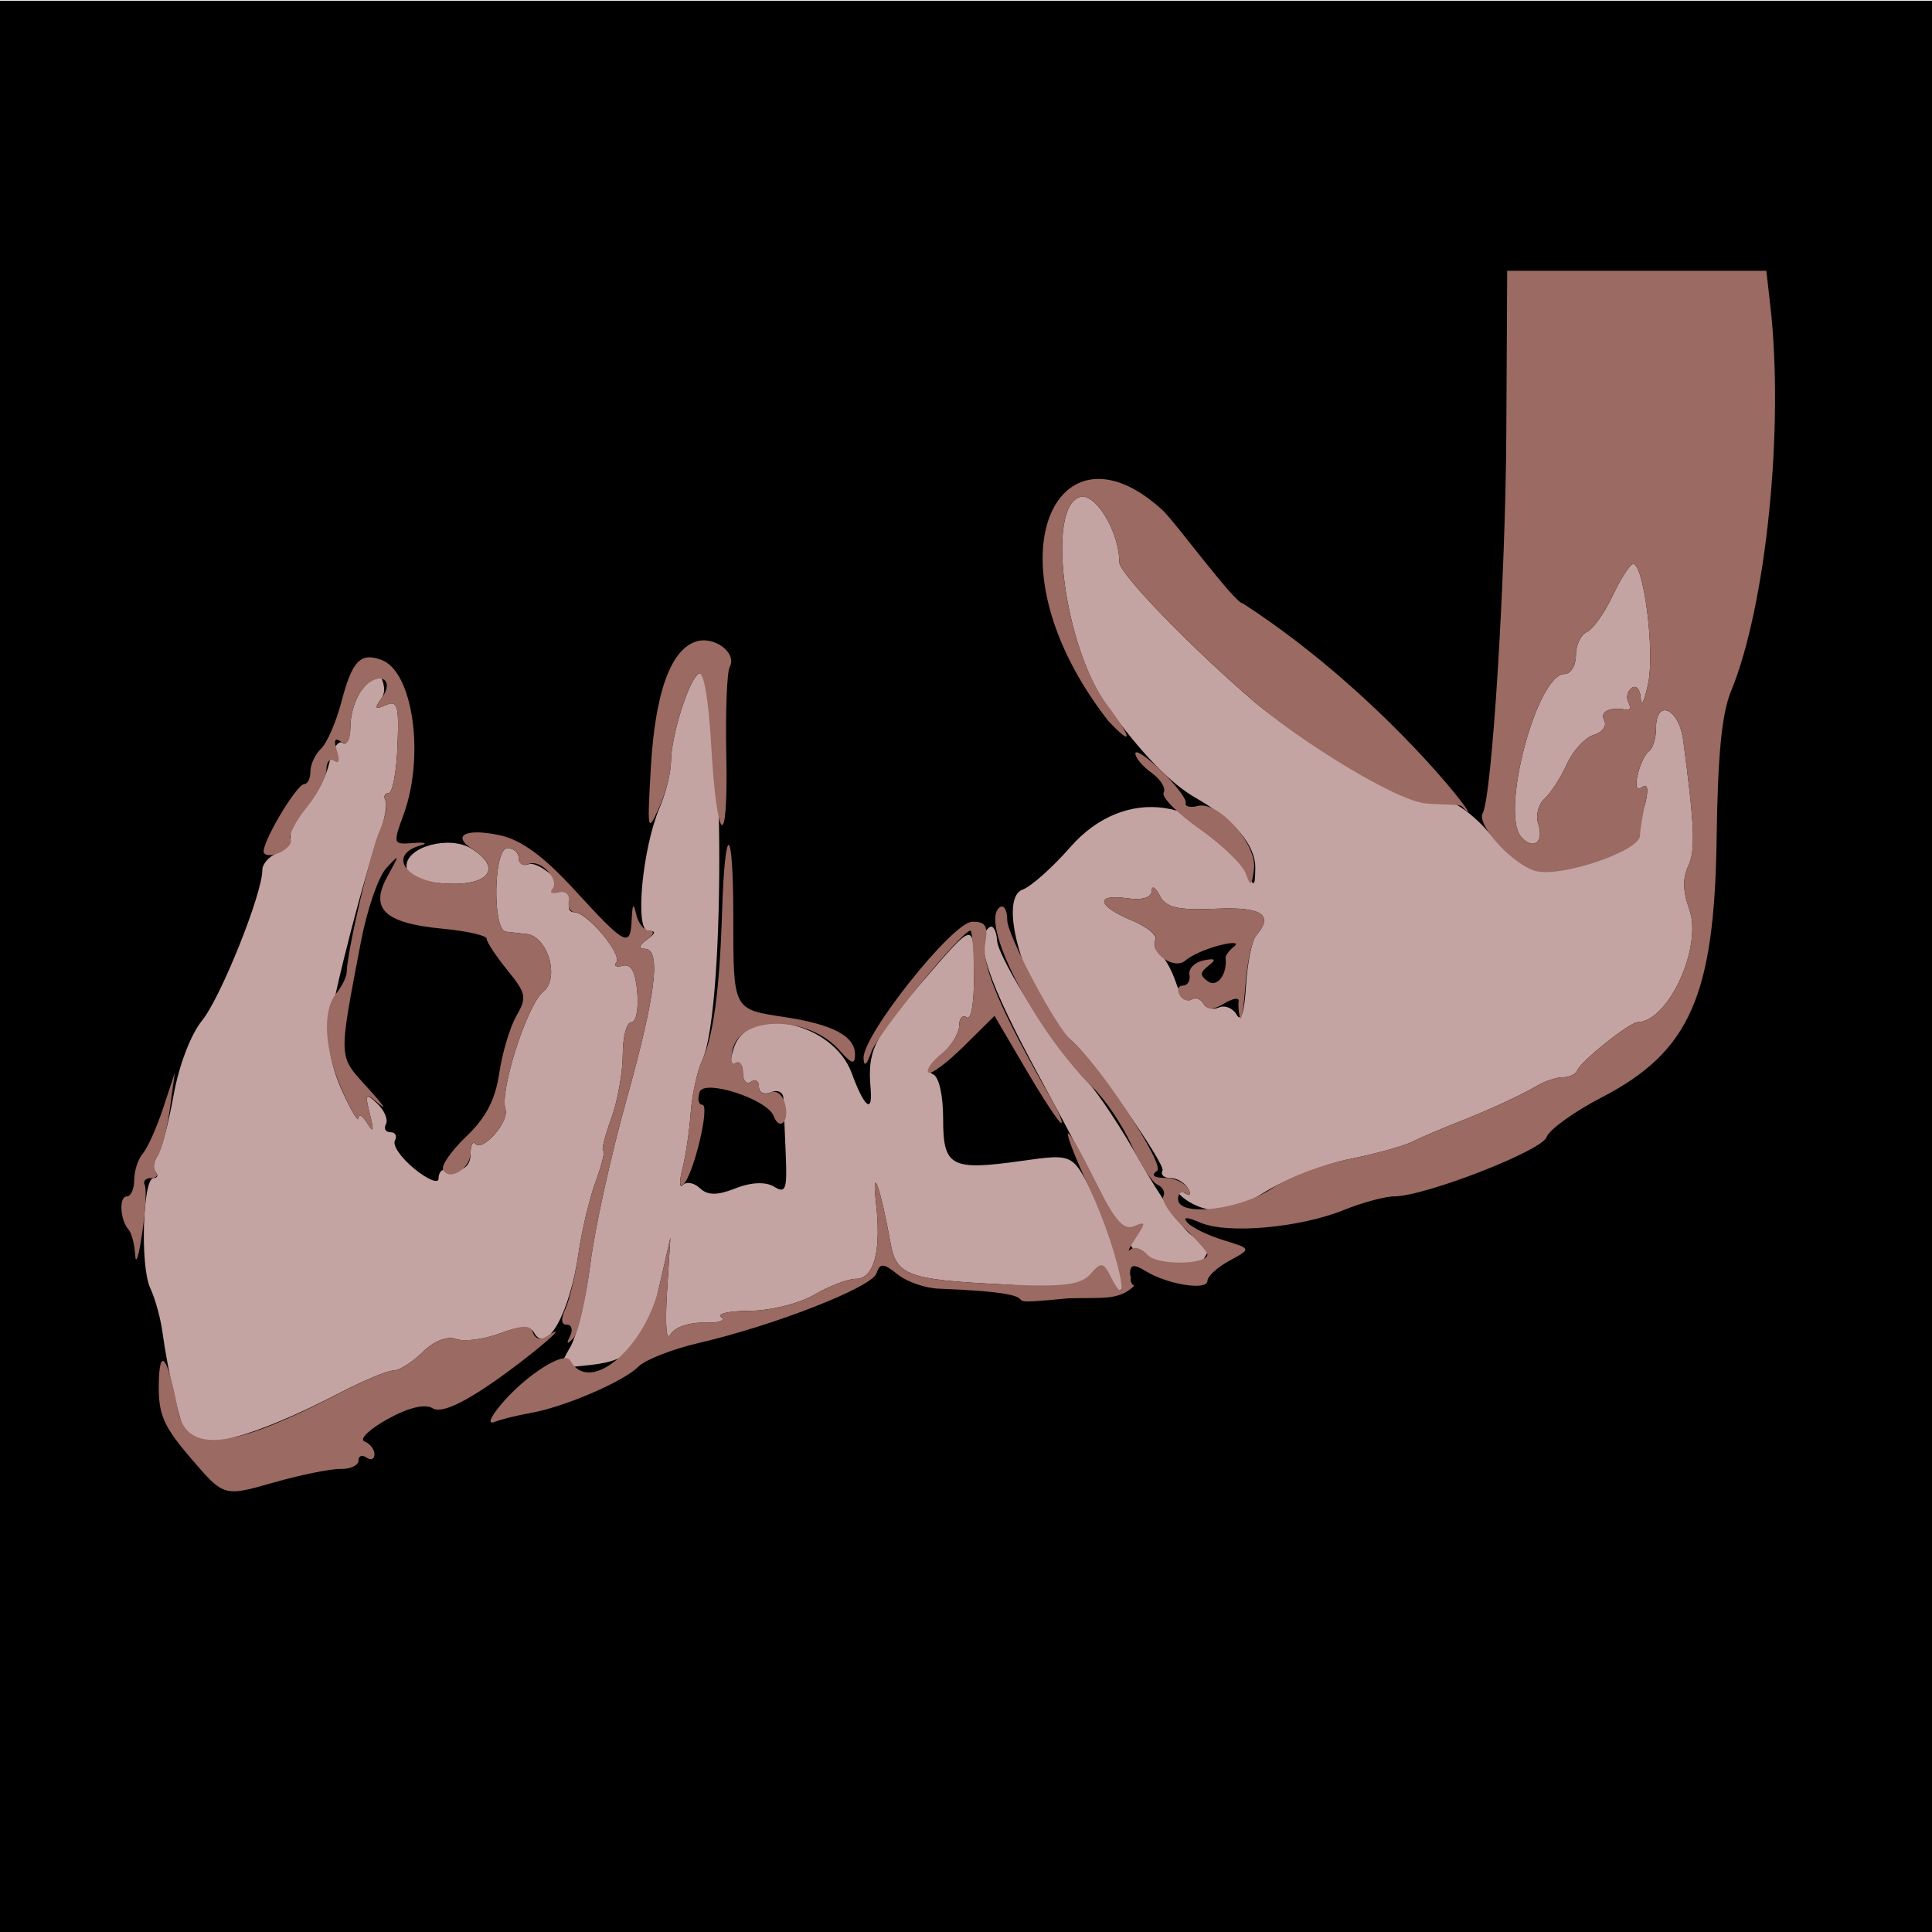 <?xml version="1.0" encoding="UTF-8" standalone="no"?>
<svg
   xmlns:dc="http://purl.org/dc/elements/1.1/"
   xmlns:cc="http://creativecommons.org/ns#"
   xmlns:rdf="http://www.w3.org/1999/02/22-rdf-syntax-ns#"
   xmlns:svg="http://www.w3.org/2000/svg"
   xmlns="http://www.w3.org/2000/svg"
   xmlns:sodipodi="http://sodipodi.sourceforge.net/DTD/sodipodi-0.dtd"
   xmlns:inkscape="http://www.inkscape.org/namespaces/inkscape"
   viewBox="0 0 512 512"
   id="svg8438"
   version="1.1"
   inkscape:version="0.48.4 r9939"
   width="100%"
   height="100%"
   sodipodi:docname="dexterous hands.svg">
  <defs
     id="defs8462">
    <linearGradient
       id="linearGradient4077">
      <stop
         id="stop4079"
         offset="0"
         style="stop-color:#aa4400;stop-opacity:1;" />
      <stop
         style="stop-color:#ff9f00;stop-opacity:1;"
         offset="0.228"
         id="stop4081" />
      <stop
         style="stop-color:#803300;stop-opacity:1;"
         offset="0.495"
         id="stop4083" />
      <stop
         id="stop4085"
         offset="1"
         style="stop-color:#562200;stop-opacity:1;" />
    </linearGradient>
    <linearGradient
       id="linearGradient4057">
      <stop
         style="stop-color:#aa4400;stop-opacity:1;"
         offset="0"
         id="stop4059" />
      <stop
         id="stop4067"
         offset="0.228"
         style="stop-color:#ecd1a4;stop-opacity:1;" />
      <stop
         id="stop4065"
         offset="0.501"
         style="stop-color:#803300;stop-opacity:1;" />
      <stop
         style="stop-color:#562200;stop-opacity:1;"
         offset="1"
         id="stop4061" />
    </linearGradient>
    <linearGradient
       id="linearGradient3890">
      <stop
         style="stop-color:#701b1b;stop-opacity:1;"
         offset="0"
         id="stop3892" />
      <stop
         style="stop-color:#e31600;stop-opacity:1;"
         offset="1"
         id="stop3894" />
    </linearGradient>
    <linearGradient
       id="linearGradient3882">
      <stop
         style="stop-color:#600b0b;stop-opacity:1;"
         offset="0"
         id="stop3884" />
      <stop
         style="stop-color:#d11414;stop-opacity:1;"
         offset="1"
         id="stop3886" />
    </linearGradient>
    <linearGradient
       id="linearGradient3872">
      <stop
         style="stop-color:#800600;stop-opacity:1;"
         offset="0"
         id="stop3874" />
      <stop
         style="stop-color:#ff0004;stop-opacity:0;"
         offset="1"
         id="stop3876" />
    </linearGradient>
  </defs>
  <sodipodi:namedview
     pagecolor="#000000"
     bordercolor="#666666"
     borderopacity="1"
     objecttolerance="10"
     gridtolerance="10"
     guidetolerance="10"
     inkscape:pageopacity="0"
     inkscape:pageshadow="2"
     inkscape:window-width="1190"
     inkscape:window-height="1126"
     id="namedview8460"
     showgrid="false"
     inkscape:zoom="1"
     inkscape:cx="277.17231"
     inkscape:cy="185.79124"
     inkscape:window-x="160"
     inkscape:window-y="130"
     inkscape:window-maximized="0"
     inkscape:current-layer="g8466" />
  <g
     id="g8466">
    <path
       inkscape:connector-curvature="0"
       d="M -13.466,0.189 H 514.89 V 516.43 H -13.466 z"
       id="path3978"
       style="fill:#000000" />
    <path
       sodipodi:type="arc"
       style="fill:#333333;fill-opacity:1;fill-rule:nonzero;stroke:none"
       id="path4121"
       sodipodi:cx="63.286057"
       sodipodi:cy="-74.545074"
       sodipodi:rx="39.244427"
       sodipodi:ry="23.688076"
       d="m 101.958,-78.577 a 39.244,23.688 0 0 1 9.3e-4,0.003 l -38.673,4.029 z"
       sodipodi:start="6.11213"
       sodipodi:end="6.1122693"
       transform="matrix(0.926,0,0,1,-12.929,0)" />
    <path
       sodipodi:type="arc"
       style="fill:#333333;fill-opacity:1;fill-rule:nonzero;stroke:none"
       id="path4123"
       sodipodi:cx="65.584152"
       sodipodi:cy="-52.359596"
       sodipodi:rx="10.606602"
       sodipodi:ry="11.755651"
       d="m 76.036,-54.361 a 10.607,11.756 0 0 1 2.51e-4,0.002 l -10.452,1.999 z"
       sodipodi:start="6.11213"
       sodipodi:end="6.1122693"
       transform="matrix(0.926,0,0,1,-12.929,0)" />
    <path
       sodipodi:type="arc"
       style="fill:#333333;fill-opacity:1;fill-rule:nonzero;stroke:none"
       id="path4125"
       sodipodi:cx="54.182056"
       sodipodi:cy="-54.392529"
       sodipodi:rx="15.46796"
       sodipodi:ry="16.793785"
       d="m 69.424,-57.251 a 15.468,16.794 0 0 1 3.67e-4,0.002 l -15.243,2.856 z"
       sodipodi:start="6.11213"
       sodipodi:end="6.1122693"
       transform="matrix(0.926,0,0,1,-12.929,0)" />
    <path
       inkscape:connector-curvature="0"
       id="path4731"
       d="m 49.206,379.912 c -1.639,-3.035 -4.808,-16.89 -6.166,-26.963 -0.49,-3.633 -1.942,-8.852 -3.226,-11.598 -2.708,-5.79 -2.003,-29.154 0.879,-29.154 1.07,-2.6e-4 1.317,-0.72 0.549,-1.599 -0.768,-0.879 -0.553,-2.791 0.477,-4.25 1.031,-1.459 2.959,-8.706 4.284,-16.106 1.415,-7.9 4.537,-16.077 7.562,-19.81 4.968,-6.13 15.959,-33.576 15.959,-39.851 0,-1.683 1.847,-3.731 4.104,-4.551 2.77,-1.006 3.827,-3.14 3.25,-6.564 -0.47,-2.79 -0.327,-4.47 0.318,-3.733 1.948,2.229 8.598,-6.828 10.124,-13.789 0.787,-3.587 2.358,-5.867 3.491,-5.065 1.133,0.801 2.06,-1.262 2.06,-4.584 0,-3.323 1.501,-7.759 3.335,-9.858 2.27,-2.598 2.496,-3.816 0.708,-3.816 -1.445,0 -2.014,-0.702 -1.264,-1.56 2.833,-3.242 8.038,4.425 5.437,8.01 -1.963,2.707 -1.735,3.063 1.152,1.795 3.134,-1.376 3.537,0.036 3.105,10.873 -0.273,6.85 -1.337,12.455 -2.365,12.455 -1.028,0 -1.402,0.864 -0.832,1.92 0.57,1.056 -0.191,5.154 -1.691,9.107 -3.59,9.46 -11.936,41.667 -13.19,50.903 -0.615,4.528 0.66,10.928 3.369,16.907 2.397,5.292 4.373,8.57 4.391,7.286 0.018,-1.284 1.036,-0.696 2.262,1.308 1.697,2.773 1.869,2.197 0.723,-2.41 -1.343,-5.396 -1.13,-5.695 1.96,-2.761 1.907,1.811 2.943,4.261 2.303,5.445 -0.64,1.184 -0.095,2.153 1.21,2.153 1.305,0 1.828,1.009 1.162,2.243 -0.666,1.234 1.665,4.587 5.181,7.451 3.516,2.865 6.393,4.041 6.393,2.614 0,-1.427 0.716,-2.465 1.592,-2.306 4.497,0.812 6.898,-0.697 6.898,-4.335 0,-2.226 0.558,-3.409 1.241,-2.628 1.988,2.275 9.1,-5.881 7.997,-9.171 -1.601,-4.775 5.779,-27.72 10.006,-31.107 4.476,-3.587 1.24,-14.705 -4.454,-15.303 -1.713,-0.18 -4.157,-0.453 -5.431,-0.607 -3.638,-0.44 -3.259,-22.138 0.386,-22.138 1.646,0 2.992,1.184 2.992,2.631 0,1.447 1.148,2.193 2.552,1.658 3.179,-1.213 12.566,7.836 11.047,10.649 -0.613,1.134 -0.059,2.063 1.23,2.063 3.385,0 12.78,11.316 11.044,13.302 -0.805,0.921 -0.031,1.31 1.721,0.865 2.229,-0.567 3.383,1.558 3.849,7.084 0.374,4.434 -0.324,7.893 -1.592,7.893 -1.241,0 -2.257,3.86 -2.257,8.578 0,4.718 -1.384,12.368 -3.076,17.001 -1.692,4.632 -2.634,8.422 -2.094,8.422 0.54,0 -0.356,3.663 -1.991,8.14 -1.635,4.477 -3.669,12.947 -4.52,18.822 -2.354,16.249 -8.574,27.338 -11.89,21.199 -0.977,-1.808 -3.691,-1.717 -9.044,0.304 -4.206,1.588 -9.412,2.247 -11.568,1.464 -2.348,-0.853 -5.897,0.538 -8.848,3.467 -2.711,2.69 -6.194,4.891 -7.74,4.891 -1.547,0 -7.848,2.612 -14.003,5.805 -23.22,12.046 -38.285,16.048 -41.061,10.909 z m 137.591,-3.851 c -124.531,90.626 -62.266,45.313 0,0 z m -35.656,-19.095 c 1.804,-3.15 4.204,-13.146 5.333,-22.213 1.129,-9.067 5.412,-28.507 9.516,-43.2 7.853,-28.111 9.308,-40.048 4.888,-40.11 -1.769,-0.025 -1.592,-0.822 0.531,-2.391 2.418,-1.788 2.498,-2.363 0.331,-2.391 -3.552,-0.046 -1.515,-21.801 3.051,-32.59 1.642,-3.879 2.999,-9.343 3.017,-12.143 0.044,-6.988 4.805,-22.056 7.397,-23.411 6.646,-3.473 7.438,88.474 0.883,102.489 -1.329,2.842 -2.701,9.11 -3.047,13.929 -0.347,4.819 -1.336,11.494 -2.2,14.833 -0.863,3.339 -0.8,5.261 0.14,4.271 0.941,-0.99 2.972,-0.602 4.514,0.862 2.026,1.924 4.641,1.93 9.426,0.022 4.095,-1.633 7.989,-1.804 10.205,-0.447 3.153,1.931 3.523,0.832 3.082,-9.15 -0.276,-6.24 -0.55,-12.677 -0.609,-14.304 -0.059,-1.628 -1.54,-2.331 -3.291,-1.562 -1.751,0.769 -3.184,0.124 -3.184,-1.434 0,-1.558 -0.955,-2.156 -2.123,-1.331 -1.167,0.826 -2.123,-0.267 -2.123,-2.429 0,-2.161 -0.942,-3.263 -2.094,-2.449 -1.334,0.943 -1.443,-0.547 -0.3,-4.107 3.757,-11.7 26.283,-6.87 31.237,6.699 3.297,9.028 5.613,10.928 5.006,4.107 -0.876,-9.858 0.732,-13.287 12.768,-27.231 15.239,-17.655 14.51,-17.532 14.612,-2.462 0.048,7.046 -0.763,11.603 -1.919,10.786 -1.101,-0.778 -2.001,0.227 -2.001,2.233 0,2.007 -2.149,5.463 -4.776,7.681 -3.199,2.701 -3.9,4.417 -2.123,5.197 1.56,0.685 2.653,5.518 2.653,11.728 0,12.773 2.008,13.853 20.825,11.204 13.396,-1.886 13.396,-1.886 18.549,8.174 12.372,27.437 11.752,21.41 7.622,26.084 -2.558,2.927 -15.395,-0.778 -31.757,-1.57 -24.415,-1.183 -27.65,-2.381 -29.16,-10.805 -2.656,-14.81 -5.094,-21.59 -3.871,-10.763 1.45,12.835 -0.499,20.139 -5.373,20.139 -2.077,0 -7.027,1.899 -11,4.22 -3.973,2.321 -11.67,4.233 -17.104,4.25 -5.434,0.017 -8.815,0.783 -7.513,1.704 1.302,0.92 -0.791,1.571 -4.65,1.445 -3.882,-0.126 -7.829,1.275 -8.834,3.137 -1.08,1.999 -1.451,-2.532 -0.916,-11.16 l 0.902,-14.525 -2.877,12.638 c -3.594,15.787 -7.107,19.866 -18.172,21.098 -8.753,0.975 -8.753,0.975 -5.473,-4.753 z m 142.54,-36.96 c -1.646,-3.627 -9.772,-19.079 -18.059,-34.337 -13.886,-25.57 -17.684,-36.907 -13.384,-39.948 0.925,-0.654 1.82,0.915 1.99,3.487 0.327,4.969 15.917,29.355 23.966,37.489 2.644,2.672 8.95,12.211 14.013,21.2 5.063,8.988 11.135,17.721 13.494,19.406 2.358,1.685 4.288,3.77 4.288,4.633 -9.433,17.423 -22.342,-3.387 -26.308,-11.928 z m 25.246,0.173 c -2.335,-0.643 -5.2,-2.315 -6.368,-3.718 -1.457,-1.75 -1.188,-1.939 0.859,-0.603 1.998,1.304 2.482,1.021 1.467,-0.858 -0.833,-1.542 -2.947,-2.804 -4.698,-2.804 -1.751,0 -2.701,-0.894 -2.11,-1.988 0.892,-1.652 -19.313,-30.496 -24.126,-34.442 -11.085,-9.088 -20.228,-37.368 -12.936,-40.016 2.249,-0.817 7.916,-5.864 12.593,-11.215 14.541,-16.638 36.487,-13.401 46.823,6.904 1.918,3.768 2.173,3.604 2.23,-1.428 0.069,-6.098 -5.618,-12.773 -15.855,-18.609 -6.66,-3.797 -14.562,-11.994 -23.38,-24.256 -11.471,-15.949 -16.264,-52.721 -7.224,-55.425 4.108,-1.229 10.44,9.273 10.44,17.316 0,3.011 19.077,22.694 36.084,37.229 8.912,7.617 37.859,24.85 42.404,25.244 1.777,0.154 5.382,0.467 8.012,0.696 2.629,0.228 7.883,4.16 11.674,8.737 9.963,12.027 38.447,8.155 38.572,-3.744 0.017,-1.516 1.894,-1.136 2.646,-4.35 0.898,-3.839 0.591,-5.296 -0.892,-4.247 -1.425,1.008 -1.846,-0.21 -1.139,-3.301 0.616,-2.694 1.959,-5.492 2.986,-6.218 1.026,-0.726 1.866,-3.441 1.866,-6.034 0,-8.055 6.088,-5.375 7.222,3.179 3.028,22.838 3.274,29.107 1.305,33.316 -1.499,3.206 -1.407,6.706 0.304,11.454 3.557,9.873 -5.554,29.759 -13.692,29.884 -2.135,0.033 -15.07,10.355 -16.01,12.776 -0.389,1.002 -2.074,1.821 -3.743,1.821 -1.67,0 -4.694,0.965 -6.721,2.145 -4.957,2.885 -12.741,6.467 -21.727,9.998 -4.086,1.605 -9.339,3.86 -11.674,5.01 -2.335,1.15 -9.711,3.183 -16.391,4.517 -6.68,1.334 -16.702,5.201 -22.27,8.593 -5.568,3.392 -10.609,6.04 -11.202,5.885 -0.593,-0.155 -2.988,-0.807 -5.323,-1.45 z M 332.857,247.958 c 4.811,-5.582 1.656,-7.677 -10.732,-7.128 -10.007,0.444 -13.163,-0.303 -14.793,-3.501 -1.14,-2.236 -2.102,-2.778 -2.137,-1.206 -0.04,1.753 -2.528,2.502 -6.432,1.937 -8.657,-1.254 -8.038,2.038 1.094,5.816 4.104,1.698 6.954,4.028 6.333,5.177 -0.621,1.149 -0.099,2.818 1.159,3.708 1.258,0.89 3.183,4.31 4.276,7.6 1.093,3.29 2.879,5.352 3.968,4.582 1.089,-0.77 2.554,-0.337 3.256,0.962 0.702,1.299 2.581,1.789 4.177,1.088 1.596,-0.701 3.714,0.167 4.708,1.928 1.175,2.082 2.039,-0.619 2.471,-7.728 0.366,-6.011 1.559,-11.967 2.653,-13.236 z M 107.731,229.492 c 0,-5.114 11.354,-8.173 17.154,-4.62 8.271,5.065 4.874,9.89 -6.541,9.294 -8.374,-0.437 -10.613,-1.423 -10.613,-4.674 z m 295.377,-7.738 c -5.578,-6.383 4.211,-43.133 11.49,-43.133 1.666,0 3.028,-2.22 3.028,-4.934 0,-2.713 1.313,-5.51 2.917,-6.214 1.604,-0.704 4.687,-5.042 6.85,-9.638 2.164,-4.597 4.592,-8.358 5.398,-8.358 2.844,0 5.77,23.048 4.008,31.572 -0.967,4.675 -1.855,6.523 -1.975,4.107 -0.119,-2.416 -1.188,-3.707 -2.374,-2.868 -1.186,0.839 -1.593,2.57 -0.904,3.846 0.69,1.277 0.466,2.165 -0.496,1.973 -4.397,-0.874 -7.183,0.456 -5.907,2.82 0.77,1.426 -0.488,3.157 -2.796,3.848 -2.308,0.69 -5.508,4.169 -7.112,7.73 -1.604,3.561 -4.265,7.682 -5.914,9.159 -1.649,1.477 -2.407,4.447 -1.685,6.601 1.661,4.951 -1.275,7.213 -4.529,3.489 z"
       style="fill:#c3a4a2"
       sodipodi:nodetypes="sssssssssssssssssssssssssscsssssssscssssssssssssssssssssssssssscccssssssssssssscsscsssssssssccsssssccssssscsssscsscccsssssscccsssscssssssssssssscssssssssscssssssscssscssscsscssssssssssssssssscsssssss" />
    <path
       inkscape:connector-curvature="0"
       id="path4729"
       d="m 50.631,386.514 c -7.328,-8.543 -8.677,-11.66 -8.556,-19.765 0.154,-10.306 2.42,-7.236 5.075,6.875 2.233,11.873 14.082,10.617 43.117,-4.572 6.155,-3.22 12.456,-5.854 14.003,-5.854 1.547,0 5.03,-2.201 7.74,-4.891 2.952,-2.929 6.501,-4.32 8.848,-3.467 2.156,0.783 7.441,0.094 11.744,-1.531 5.849,-2.209 8.03,-2.249 8.638,-0.161 0.448,1.537 1.926,2.08 3.286,1.208 8.275,-5.309 -3.812,5.062 -14.279,12.251 -8.327,5.719 -13.55,7.921 -15.632,6.588 -1.945,-1.245 -6.443,-0.157 -11.904,2.88 -4.828,2.685 -7.584,5.348 -6.124,5.919 1.459,0.571 2.653,2.104 2.653,3.407 0,1.303 -0.955,1.694 -2.123,0.869 -1.167,-0.826 -2.123,-0.459 -2.123,0.814 0,1.273 -2.149,2.268 -4.776,2.211 -2.627,-0.057 -10.651,1.576 -17.833,3.629 -13.057,3.733 -13.057,3.733 -21.756,-6.409 z m 81.963,-14.074 c 6.393,-7.783 17.044,-14.643 18.513,-11.923 5.041,9.333 19.858,-3.117 23.678,-19.897 l 2.877,-12.638 -0.902,14.525 c -0.536,8.628 -0.164,13.159 0.916,11.16 1.006,-1.862 4.952,-3.263 8.834,-3.137 3.859,0.126 5.952,-0.525 4.65,-1.445 -1.302,-0.92 2.079,-1.687 7.513,-1.704 5.434,-0.017 13.131,-1.929 17.104,-4.25 3.973,-2.321 8.924,-4.22 11,-4.22 4.874,0 6.823,-7.304 5.373,-20.139 -1.223,-10.827 1.215,-4.047 3.871,10.763 1.51,8.424 4.745,9.622 29.16,10.805 16.362,0.793 21.199,0.247 23.757,-2.68 2.867,-3.281 3.446,-3.216 5.392,0.609 6.142,12.07 1.574,-7.826 -5.104,-22.229 -8.93,-19.261 -8.03,-21.403 1.163,-2.766 4.953,10.041 7.382,12.853 10.1,11.688 3.217,-1.378 3.264,-1.058 0.465,3.172 -1.713,2.588 -2.315,3.937 -1.339,2.999 0.976,-0.938 3.009,-0.294 4.517,1.432 2.452,2.806 15.855,2.671 15.855,-0.159 0,-0.602 -2.868,-3.857 -6.373,-7.232 -3.505,-3.375 -5.899,-7.015 -5.319,-8.089 0.58,-1.074 -0.134,-2.494 -1.586,-3.155 -1.453,-0.661 -4.551,-5.416 -6.886,-10.567 -2.335,-5.151 -6.899,-11.951 -10.142,-15.112 -15.37,-14.979 -30.312,-43.86 -24.733,-47.805 1.087,-0.768 1.976,0.73 1.976,3.331 0,4.162 13.095,28.766 17.025,31.988 7.024,5.758 24.895,32.884 22.711,34.472 -1.684,1.224 -0.963,1.897 2.059,1.921 2.558,0.02 5.332,1.299 6.165,2.841 0.847,1.568 0.591,2.151 -0.582,1.321 -1.153,-0.816 -2.097,-0.152 -2.097,1.475 0,4.774 16.446,2.869 24.954,-2.891 4.191,-2.837 13.265,-6.289 20.164,-7.669 6.899,-1.381 14.455,-3.451 16.79,-4.602 2.335,-1.15 7.588,-3.405 11.674,-5.01 8.986,-3.531 16.77,-7.112 21.727,-9.998 2.027,-1.18 5.052,-2.145 6.721,-2.145 1.67,0 3.354,-0.82 3.743,-1.821 0.94,-2.421 13.875,-12.743 16.01,-12.776 8.138,-0.125 17.249,-20.011 13.692,-29.884 -1.71,-4.748 -1.803,-8.249 -0.304,-11.454 1.969,-4.21 1.724,-10.478 -1.305,-33.316 -1.134,-8.555 -7.222,-11.234 -7.222,-3.179 0,2.593 -0.84,5.308 -1.866,6.034 -1.026,0.726 -2.37,3.524 -2.986,6.218 -0.706,3.091 -0.286,4.309 1.139,3.301 1.484,-1.049 1.79,0.408 0.892,4.247 -0.752,3.214 -1.38,7.085 -1.396,8.6 -0.043,4.059 -20.734,11.118 -27.56,9.403 -5.938,-1.492 -15.808,-12.17 -14.144,-15.302 2.472,-4.651 6.055,-62.199 6.261,-100.575 l 0.233,-43.215 34.339,0 34.339,0 1.041,9.107 c 3.721,32.566 -1.062,79.61 -10.406,102.339 -2.445,5.948 -3.5,16.718 -3.804,38.858 -0.575,41.816 -7.121,56.643 -30.323,68.68 -7.444,3.862 -14.073,8.629 -14.732,10.595 -1.214,3.62 -32.295,15.714 -40.384,15.714 -2.42,0 -8.428,1.626 -13.351,3.614 -11.701,4.724 -30.882,6.423 -37.967,3.364 -3.62,-1.563 -4.863,-1.575 -3.495,-0.035 1.167,1.315 5.466,3.414 9.552,4.664 7.429,2.273 7.429,2.273 1.592,5.437 -3.21,1.74 -5.837,4.147 -5.837,5.349 0,2.643 -10.527,0.988 -16.334,-2.568 -3.231,-1.979 -4.184,-1.793 -4.184,0.815 0,1.857 0.557,3.173 1.238,2.923 -4.086,4.19 -8.812,3.169 -17.733,3.462 -25.139,2.42 2.777,-1.135 -34.151,-2.568 -3.534,-0.094 -8.452,-1.794 -10.928,-3.779 -3.774,-3.025 -4.684,-3.066 -5.626,-0.258 -1.233,3.676 -27.01,13.769 -47.065,18.428 -7.004,1.627 -14.216,4.452 -16.025,6.278 -3.92,3.955 -19.627,10.708 -28.549,12.274 -3.502,0.615 -7.778,1.673 -9.502,2.352 -1.922,0.757 -1.355,-0.931 1.465,-4.365 z M 407.637,218.264 c -0.722,-2.154 0.036,-5.124 1.685,-6.601 1.649,-1.477 4.31,-5.598 5.914,-9.159 1.604,-3.561 4.804,-7.039 7.112,-7.73 2.308,-0.69 3.566,-2.422 2.796,-3.848 -1.277,-2.363 1.51,-3.693 5.907,-2.82 0.962,0.191 1.186,-0.697 0.496,-1.973 -0.69,-1.277 -0.283,-3.007 0.904,-3.846 1.186,-0.839 2.255,0.452 2.374,2.868 0.12,2.416 1.008,0.568 1.975,-4.107 1.762,-8.524 -1.163,-31.572 -4.008,-31.572 -0.805,0 -3.234,3.761 -5.398,8.358 -2.164,4.597 -5.246,8.934 -6.85,9.638 -1.604,0.704 -2.917,3.501 -2.917,6.214 0,2.713 -1.363,4.934 -3.028,4.934 -7.279,0 -17.068,36.75 -11.49,43.133 3.254,3.723 6.19,1.462 4.529,-3.489 z m -256.579,135.826 c 0.824,-1.67 0.453,-3.036 -0.825,-3.036 -1.54,0 -1.665,-1.432 -0.372,-4.25 1.073,-2.338 2.647,-9.057 3.498,-14.932 0.851,-5.875 2.885,-14.345 4.52,-18.822 1.635,-4.477 2.531,-8.14 1.991,-8.14 -0.54,0 0.403,-3.79 2.094,-8.422 1.692,-4.632 3.076,-12.282 3.076,-17.001 0,-4.718 1.016,-8.578 2.257,-8.578 1.268,0 1.966,-3.459 1.592,-7.893 -0.466,-5.526 -1.62,-7.65 -3.849,-7.084 -1.751,0.445 -2.525,0.056 -1.721,-0.865 1.699,-1.944 -7.624,-13.302 -10.918,-13.302 -1.22,0 -1.98,-1.366 -1.688,-3.036 0.292,-1.67 -0.902,-2.672 -2.653,-2.226 -1.751,0.445 -2.525,0.056 -1.72,-0.866 2.136,-2.444 -3.095,-8.041 -6.229,-6.665 -1.465,0.643 -2.664,-0.04 -2.664,-1.519 0,-1.479 -1.346,-2.688 -2.992,-2.688 -3.646,0 -4.024,21.698 -0.386,22.138 1.274,0.154 3.719,0.427 5.431,0.607 5.695,0.598 8.931,11.716 4.454,15.303 -4.227,3.388 -11.607,26.332 -10.006,31.107 1.103,3.29 -6.008,11.446 -7.997,9.171 -0.682,-0.781 -1.241,0.285 -1.241,2.368 0,4.175 -5.607,7.68 -7.293,4.559 -0.584,-1.081 2.199,-5.076 6.185,-8.878 5.177,-4.939 7.659,-9.707 8.691,-16.698 0.795,-5.382 2.837,-12.216 4.539,-15.188 2.835,-4.951 2.635,-5.97 -2.391,-12.171 -3.017,-3.723 -5.485,-7.464 -5.485,-8.314 0,-0.85 -5.195,-2.039 -11.545,-2.641 -15.504,-1.471 -19.512,-5.219 -14.772,-13.813 3.343,-6.062 3.331,-6.158 -0.287,-2.223 -2.08,2.262 -5.093,11.005 -6.696,19.429 -6.026,31.663 -6.096,30.096 1.734,38.701 3.936,4.326 5.348,6.307 3.136,4.403 -3.734,-3.216 -3.913,-3.031 -2.514,2.59 1.147,4.607 0.974,5.182 -0.723,2.41 -1.226,-2.004 -2.244,-2.592 -2.262,-1.308 -0.018,1.284 -1.943,-1.952 -4.278,-7.192 -4.837,-10.855 -5.474,-21.238 -1.592,-25.934 1.459,-1.765 2.686,-4.302 2.726,-5.638 0.17,-5.713 6.317,-32.063 8.741,-37.47 1.454,-3.244 2.159,-6.796 1.566,-7.893 -0.593,-1.098 -0.237,-1.996 0.791,-1.996 1.028,0 2.092,-5.605 2.365,-12.455 0.432,-10.837 0.029,-12.249 -3.105,-10.873 -2.935,1.289 -3.134,0.937 -1.076,-1.901 3.622,-4.994 -0.804,-7.279 -4.938,-2.549 -1.845,2.111 -3.355,6.557 -3.355,9.88 0,3.994 -0.841,5.446 -2.483,4.285 -1.685,-1.191 -2.034,-0.416 -1.086,2.411 0.83,2.475 0.546,3.565 -0.701,2.684 -1.154,-0.816 -2.098,0.164 -2.098,2.177 0,2.014 -2.37,6.587 -5.267,10.163 -2.897,3.576 -4.812,7.343 -4.257,8.371 1.147,2.124 -5.373,5.571 -7.005,3.704 -1.313,-1.502 8.489,-18.287 10.692,-18.31 0.876,-0.009 1.592,-1.522 1.592,-3.362 0,-1.84 1.278,-4.559 2.84,-6.043 1.562,-1.483 3.976,-7.036 5.365,-12.339 2.862,-10.931 5.012,-13.197 10.595,-11.17 8.37,3.04 11.583,25.414 5.889,41.008 -2.863,7.839 -2.824,7.949 2.653,7.529 3.057,-0.234 3.887,0.052 1.844,0.636 -8.8,2.517 -4.005,9.556 6.898,10.125 11.225,0.586 14.766,-4.071 6.916,-9.098 -5.72,-3.663 -1.869,-5.664 7.168,-3.724 5.756,1.235 11.644,5.563 20.043,14.728 13.38,14.603 14.592,15.212 14.938,7.515 0.185,-4.112 0.486,-4.413 1.217,-1.214 0.534,2.338 2.095,4.267 3.468,4.287 1.458,0.022 1.173,1.017 -0.686,2.391 -2.123,1.57 -2.299,2.367 -0.531,2.391 4.42,0.062 2.965,11.999 -4.888,40.11 -4.105,14.693 -8.413,34.342 -9.574,43.664 -1.161,9.322 -3.178,18.065 -4.483,19.429 -1.665,1.741 -1.926,1.575 -0.875,-0.556 z M 35.829,332.637 c -0.146,-2.783 -0.93,-5.82 -1.742,-6.749 -2.294,-2.625 -2.616,-8.835 -0.458,-8.835 1.064,0 1.935,-1.967 1.935,-4.372 0,-2.404 1.027,-5.546 2.281,-6.982 1.255,-1.436 3.678,-6.845 5.386,-12.022 l 3.105,-9.411 -1.331,9.715 c -0.732,5.343 -2.192,10.908 -3.245,12.367 -1.053,1.459 -1.286,3.371 -0.518,4.25 0.768,0.879 0.226,1.598 -1.205,1.598 -1.431,0 -2.189,0.82 -1.684,1.821 0.505,1.002 0.203,6.739 -0.67,12.75 -0.873,6.011 -1.708,8.652 -1.854,5.869 z M 180.841,309.767 c 0.863,-3.339 1.853,-10.014 2.2,-14.833 0.347,-4.819 1.685,-11.017 2.974,-13.773 3.036,-6.491 4.694,-18.777 5.344,-39.597 0.753,-24.121 2.973,-23.305 2.973,1.092 0,25.114 -0.164,24.786 13.479,26.857 12.966,1.968 18.784,5.059 18.784,9.981 0,2.735 -0.946,2.475 -4.092,-1.125 -8.135,-9.308 -26.243,-9.442 -28.353,-0.21 -0.616,2.694 -0.253,4.286 0.805,3.537 1.059,-0.749 1.925,0.407 1.925,2.569 0,2.161 0.955,3.254 2.123,2.429 1.167,-0.826 2.123,-0.227 2.123,1.331 0,1.558 1.339,2.244 2.975,1.526 1.769,-0.777 3.409,0.595 4.046,3.383 1.015,4.443 -1.626,6.81 -3.13,2.805 -1.668,-4.443 -18.423,-9.877 -19.604,-6.357 -0.624,1.861 -0.311,3.384 0.697,3.384 2.107,0 -2.158,18.11 -4.968,21.089 -1.069,1.134 -1.198,-0.616 -0.3,-4.089 z m 91.051,-26.347 -8.335,-14.203 -8.222,8.132 c -4.522,4.473 -8.721,7.56 -9.332,6.862 -0.611,-0.699 0.981,-2.946 3.538,-4.995 2.556,-2.049 4.648,-5.367 4.648,-7.373 0,-2.007 0.901,-3.012 2.001,-2.233 1.156,0.817 1.967,-3.74 1.919,-10.786 -0.045,-6.71 -0.468,-12.201 -0.94,-12.201 -2.253,0 -24.55,27.298 -26.248,32.135 -1.239,3.53 -1.982,4.122 -2.069,1.649 -0.214,-6.126 23.592,-36.038 28.756,-36.132 3.648,-0.066 4.293,1.048 3.467,5.991 -0.946,5.661 4.209,17.737 17.365,40.679 2.106,3.673 3.37,6.679 2.808,6.679 -0.562,0 -4.772,-6.392 -9.357,-14.203 z m 56.706,-13.726 c -0.342,-1.336 -0.495,-3.295 -0.341,-4.354 0.155,-1.059 -1.584,-0.783 -3.865,0.614 -2.805,1.718 -4.579,1.739 -5.483,0.064 -0.735,-1.361 -2.16,-1.893 -3.166,-1.181 -1.006,0.711 -2.429,0.183 -3.162,-1.175 -0.733,-1.358 -0.322,-2.468 0.915,-2.468 1.236,0 2.009,-1.301 1.717,-2.892 -0.292,-1.59 1.38,-3.288 3.714,-3.774 3.154,-0.655 3.505,-0.302 1.365,1.374 -2.342,1.834 -2.365,2.62 -0.125,4.204 2.403,1.699 5.147,-1.981 4.623,-6.198 -0.083,-0.668 0.952,-2.067 2.299,-3.11 1.348,-1.042 -0.415,-1.165 -3.917,-0.272 -3.502,0.893 -7.562,2.699 -9.021,4.014 -2.953,2.661 -9.76,-2.157 -7.903,-5.594 0.589,-1.09 -2.287,-3.372 -6.391,-5.07 -9.132,-3.778 -9.751,-7.07 -1.094,-5.816 3.904,0.565 6.393,-0.184 6.432,-1.937 0.035,-1.572 0.997,-1.03 2.137,1.206 1.631,3.198 4.786,3.945 14.793,3.501 12.388,-0.55 15.543,1.546 10.732,7.128 -1.094,1.269 -2.36,7.225 -2.813,13.236 -0.453,6.011 -1.104,9.836 -1.447,8.5 z m 1.531,-38.219 c -0.822,-2.32 -6.31,-7.608 -12.195,-11.751 -5.885,-4.143 -10.181,-8.493 -9.547,-9.667 0.634,-1.174 -0.794,-3.526 -3.175,-5.227 -2.38,-1.701 -4.327,-4.019 -4.327,-5.153 0,-1.133 3.104,0.945 6.898,4.618 3.794,3.673 6.692,7.483 6.44,8.467 -0.252,0.984 1.181,1.355 3.184,0.826 5.432,-1.435 15.75,10.096 14.911,16.665 -0.595,4.659 -0.909,4.834 -2.19,1.22 z M 172.477,203.425 c 1.136,-19.614 5.123,-30.929 11.745,-33.334 4.88,-1.772 11.221,2.863 9.154,6.691 -0.734,1.358 -1.136,11.873 -0.895,23.366 0.55,26.153 -2.493,24.014 -4.02,-2.826 -0.681,-11.967 -1.98,-19.473 -3.256,-18.807 -2.609,1.363 -7.353,16.441 -7.397,23.507 -0.018,2.853 -1.455,8.317 -3.194,12.143 -3.008,6.617 -3.112,6.093 -2.137,-10.74 z m 215.003,10.323 c -0.626,-0.716 -5.511,-0.398 -9.634,-0.822 -8.116,-0.833 -33.146,-16.424 -45.123,-26.66 -17.007,-14.535 -36.084,-34.218 -36.084,-37.229 0,-8.044 -6.332,-18.545 -10.44,-17.316 -9.088,2.719 -4.178,39.935 7.283,55.196 6.733,8.966 6.813,11.199 0.145,4.031 -32.965,-42.332 -13.658,-81.788 14.596,-55.616 3.468,3.339 19.027,24.572 21.129,24.572 39.454,25.506 66.728,63.117 58.127,53.845 z"
       style="fill:#9b6a62"
       sodipodi:nodetypes="csssssssssssssssscscccsscsssscssssssssssssssscssssssscssssssssscssssssssssssscccsssssssscssssscccsssssscssssssscsssssssssssssssssssssssssssssssssssssssssssssssssssssssssssssssssssscsssssscsssssssscsssssssssscsssssssssssssssscssssssssssscscsscssscsssscccssssssssscsssssscsssscssscssscssssssssssscssssscccc" />
  </g>
</svg>
